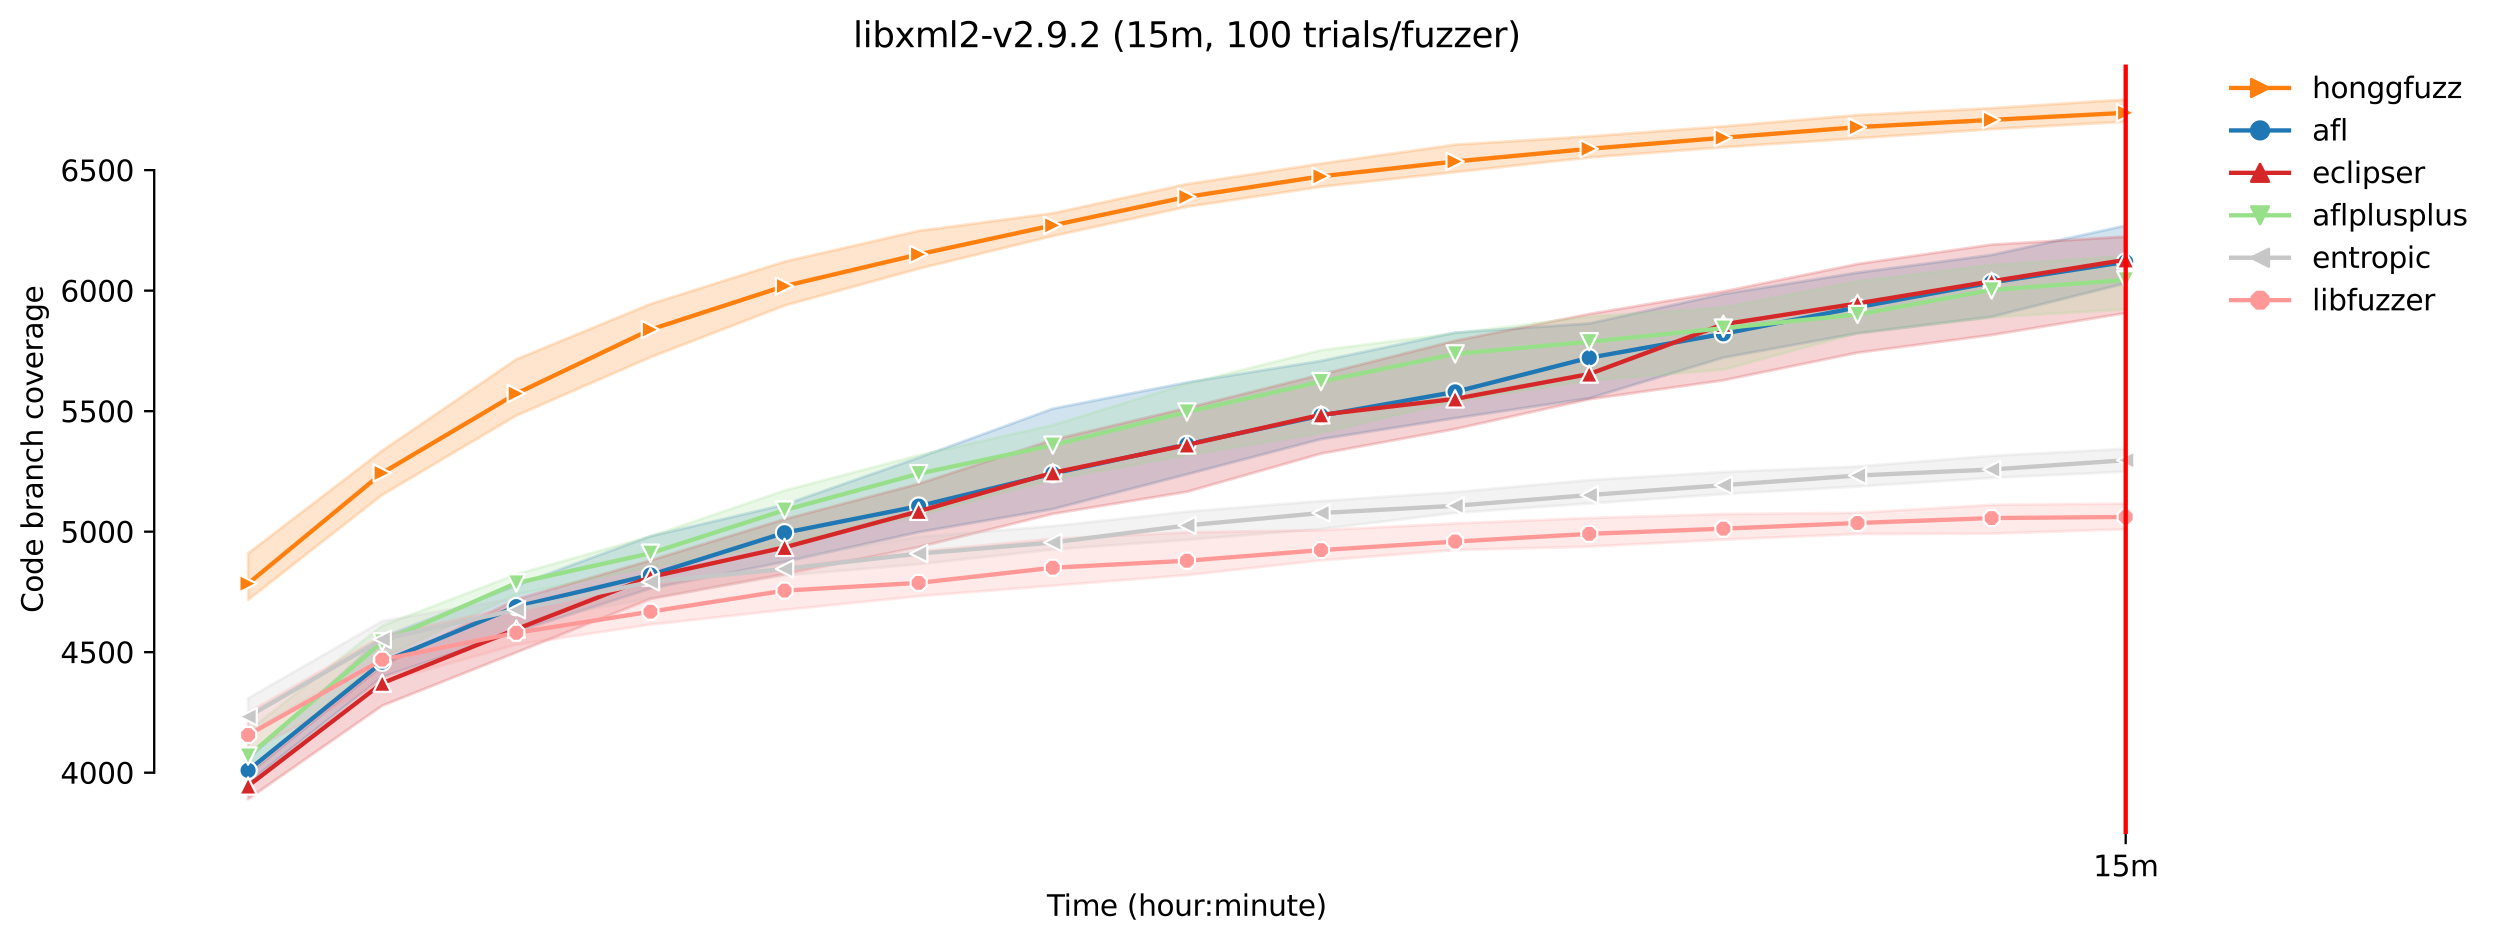 <?xml version="1.0" encoding="utf-8" standalone="no"?>
<!DOCTYPE svg PUBLIC "-//W3C//DTD SVG 1.1//EN"
  "http://www.w3.org/Graphics/SVG/1.1/DTD/svg11.dtd">
<svg height="325.986pt" version="1.1" viewBox="0 0 864.542 325.986" width="864.542pt" xmlns="http://www.w3.org/2000/svg" xmlns:xlink="http://www.w3.org/1999/xlink">
 <defs>
  <style type="text/css">*{stroke-linecap:butt;stroke-linejoin:round;}</style>
 </defs>
 <g id="figure_1">
  <g id="patch_1">
   <path d="M 0 325.986 
L 864.542 325.986 
L 864.542 0 
L 0 0 
z
" style="fill:#ffffff;"/>
  </g>
  <g id="axes_1">
   <g id="patch_2">
    <path d="M 53.328 288.43 
L 767.568 288.43 
L 767.568 22.318 
L 53.328 22.318 
z
" style="fill:#ffffff;"/>
   </g>
   <g id="PolyCollection_1">
    <defs>
     <path d="M 85.794 -134.626 
L 85.794 -118.54 
L 132.173 -154.838 
L 178.552 -182.26 
L 224.931 -202.431 
L 271.31 -220.309 
L 317.69 -233.056 
L 364.069 -244.355 
L 410.448 -254.482 
L 456.827 -261.4 
L 503.207 -266.484 
L 549.586 -271.527 
L 595.965 -275.069 
L 642.344 -278.153 
L 688.723 -281.32 
L 735.103 -283.904 
L 735.103 -291.572 
L 735.103 -291.572 
L 688.723 -288.572 
L 642.344 -286.196 
L 595.965 -282.28 
L 549.586 -278.822 
L 503.207 -275.944 
L 456.827 -269.401 
L 410.448 -262.317 
L 364.069 -252.232 
L 317.69 -246.147 
L 271.31 -235.52 
L 224.931 -220.851 
L 178.552 -201.722 
L 132.173 -170.133 
L 85.794 -134.626 
z
" id="m3e72f14783" style="stroke:#ff7f0e;stroke-opacity:0.2;"/>
    </defs>
    <g clip-path="url(#pc4656b1f5f)">
     <use style="fill:#ff7f0e;fill-opacity:0.2;stroke:#ff7f0e;stroke-opacity:0.2;" x="0" xlink:href="#m3e72f14783" y="325.986"/>
    </g>
   </g>
   <g id="PolyCollection_2">
    <defs>
     <path d="M 85.794 -63.53 
L 85.794 -55.316 
L 132.173 -91.868 
L 178.552 -107.538 
L 224.931 -122.457 
L 271.31 -131.709 
L 317.69 -141.961 
L 364.069 -149.963 
L 410.448 -161.96 
L 456.827 -174.134 
L 503.207 -181.383 
L 549.586 -188.257 
L 595.965 -202.306 
L 642.344 -210.724 
L 688.723 -216.433 
L 735.103 -228.019 
L 735.103 -247.981 
L 735.103 -247.981 
L 688.723 -237.816 
L 642.344 -231.686 
L 595.965 -224.31 
L 549.586 -214.141 
L 503.207 -210.974 
L 456.827 -201.18 
L 410.448 -193.721 
L 364.069 -184.65 
L 317.69 -167.716 
L 271.31 -151.463 
L 224.931 -140.544 
L 178.552 -123.551 
L 132.173 -105.622 
L 85.794 -63.53 
z
" id="mc2c58d5c7a" style="stroke:#1f77b4;stroke-opacity:0.2;"/>
    </defs>
    <g clip-path="url(#pc4656b1f5f)">
     <use style="fill:#1f77b4;fill-opacity:0.2;stroke:#1f77b4;stroke-opacity:0.2;" x="0" xlink:href="#mc2c58d5c7a" y="325.986"/>
    </g>
   </g>
   <g id="PolyCollection_3">
    <defs>
     <path d="M 85.794 -58.293 
L 85.794 -49.652 
L 132.173 -81.95 
L 178.552 -100.362 
L 224.931 -118.873 
L 271.31 -127.458 
L 317.69 -136.792 
L 364.069 -148.296 
L 410.448 -155.922 
L 456.827 -169.114 
L 503.207 -177.634 
L 549.586 -187.928 
L 595.965 -194.471 
L 642.344 -204.014 
L 688.723 -210.14 
L 735.103 -217.725 
L 735.103 -244.147 
L 735.103 -244.147 
L 688.723 -241.396 
L 642.344 -234.687 
L 595.965 -225.185 
L 549.586 -217.392 
L 503.207 -208.14 
L 456.827 -196.471 
L 410.448 -184.886 
L 364.069 -173.884 
L 317.69 -158.673 
L 271.31 -146.42 
L 224.931 -132.168 
L 178.552 -118.707 
L 132.173 -95.702 
L 85.794 -58.293 
z
" id="m573bcacbc8" style="stroke:#d62728;stroke-opacity:0.2;"/>
    </defs>
    <g clip-path="url(#pc4656b1f5f)">
     <use style="fill:#d62728;fill-opacity:0.2;stroke:#d62728;stroke-opacity:0.2;" x="0" xlink:href="#m573bcacbc8" y="325.986"/>
    </g>
   </g>
   <g id="PolyCollection_4">
    <defs>
     <path d="M 85.794 -73.198 
L 85.794 -58.696 
L 132.173 -98.453 
L 178.552 -120.372 
L 224.931 -129.792 
L 271.31 -137.919 
L 317.69 -147.796 
L 364.069 -160.256 
L 410.448 -168.549 
L 456.827 -176.301 
L 503.207 -187.331 
L 549.586 -194.403 
L 595.965 -198.18 
L 642.344 -210.803 
L 688.723 -216.225 
L 735.103 -219.059 
L 735.103 -237.437 
L 735.103 -237.437 
L 688.723 -234.312 
L 642.344 -228.644 
L 595.965 -219.573 
L 549.586 -216.475 
L 503.207 -210.724 
L 456.827 -204.889 
L 410.448 -193.262 
L 364.069 -179.01 
L 317.69 -168.549 
L 271.31 -156.339 
L 224.931 -140.502 
L 178.552 -127.375 
L 132.173 -109.622 
L 85.794 -73.198 
z
" id="m9a1ae72815" style="stroke:#98df8a;stroke-opacity:0.2;"/>
    </defs>
    <g clip-path="url(#pc4656b1f5f)">
     <use style="fill:#98df8a;fill-opacity:0.2;stroke:#98df8a;stroke-opacity:0.2;" x="0" xlink:href="#m9a1ae72815" y="325.986"/>
    </g>
   </g>
   <g id="PolyCollection_5">
    <defs>
     <path d="M 85.794 -84.509 
L 85.794 -72.406 
L 132.173 -99.37 
L 178.552 -110.33 
L 224.931 -119.207 
L 271.31 -126.954 
L 317.69 -130.876 
L 364.069 -135.96 
L 410.448 -139.292 
L 456.827 -143.04 
L 503.207 -148.629 
L 549.586 -151.88 
L 595.965 -155.124 
L 642.344 -157.756 
L 688.723 -160.715 
L 735.103 -162.882 
L 735.103 -170.8 
L 735.103 -170.8 
L 688.723 -168.341 
L 642.344 -164.647 
L 595.965 -162.757 
L 549.586 -159.964 
L 503.207 -155.797 
L 456.827 -152.713 
L 410.448 -149.046 
L 364.069 -144.045 
L 317.69 -140.337 
L 271.31 -132.752 
L 224.931 -128.125 
L 178.552 -119.124 
L 132.173 -111.205 
L 85.794 -84.509 
z
" id="m9138a2070a" style="stroke:#c7c7c7;stroke-opacity:0.2;"/>
    </defs>
    <g clip-path="url(#pc4656b1f5f)">
     <use style="fill:#c7c7c7;fill-opacity:0.2;stroke:#c7c7c7;stroke-opacity:0.2;" x="0" xlink:href="#m9138a2070a" y="325.986"/>
    </g>
   </g>
   <g id="PolyCollection_6">
    <defs>
     <path d="M 85.794 -79.574 
L 85.794 -66.101 
L 132.173 -90.03 
L 178.552 -103.035 
L 224.931 -109.997 
L 271.31 -115.081 
L 317.69 -119.832 
L 364.069 -123.458 
L 410.448 -127.125 
L 456.827 -132.209 
L 503.207 -135.792 
L 549.586 -136.96 
L 595.965 -139.377 
L 642.344 -141.336 
L 688.723 -141.461 
L 735.103 -142.961 
L 735.103 -151.839 
L 735.103 -151.839 
L 688.723 -151.38 
L 642.344 -148.629 
L 595.965 -148.212 
L 549.586 -146.837 
L 503.207 -144.962 
L 456.827 -142.629 
L 410.448 -141.878 
L 364.069 -139.627 
L 317.69 -135.336 
L 271.31 -129.459 
L 224.931 -123.922 
L 178.552 -116.29 
L 132.173 -106.121 
L 85.794 -79.574 
z
" id="mb98e94a802" style="stroke:#ff9896;stroke-opacity:0.2;"/>
    </defs>
    <g clip-path="url(#pc4656b1f5f)">
     <use style="fill:#ff9896;fill-opacity:0.2;stroke:#ff9896;stroke-opacity:0.2;" x="0" xlink:href="#mb98e94a802" y="325.986"/>
    </g>
   </g>
   <g id="matplotlib.axis_1">
    <g id="xtick_1">
     <g id="line2d_1">
      <defs>
       <path d="M 0 0 
L 0 3.5 
" id="m6ca53b0bd2" style="stroke:#000000;stroke-width:0.8;"/>
      </defs>
      <g>
       <use style="stroke:#000000;stroke-width:0.8;" x="735.103" xlink:href="#m6ca53b0bd2" y="288.43"/>
      </g>
     </g>
     <g id="text_1">
      <!-- 15m -->
      <g transform="translate(723.87 303.029)scale(0.1 -0.1)">
       <defs>
        <path d="M 794 531 
L 1825 531 
L 1825 4091 
L 703 3866 
L 703 4441 
L 1819 4666 
L 2450 4666 
L 2450 531 
L 3481 531 
L 3481 0 
L 794 0 
L 794 531 
z
" id="DejaVuSans-31" transform="scale(0.016)"/>
        <path d="M 691 4666 
L 3169 4666 
L 3169 4134 
L 1269 4134 
L 1269 2991 
Q 1406 3038 1543 3061 
Q 1681 3084 1819 3084 
Q 2600 3084 3056 2656 
Q 3513 2228 3513 1497 
Q 3513 744 3044 326 
Q 2575 -91 1722 -91 
Q 1428 -91 1123 -41 
Q 819 9 494 109 
L 494 744 
Q 775 591 1075 516 
Q 1375 441 1709 441 
Q 2250 441 2565 725 
Q 2881 1009 2881 1497 
Q 2881 1984 2565 2268 
Q 2250 2553 1709 2553 
Q 1456 2553 1204 2497 
Q 953 2441 691 2322 
L 691 4666 
z
" id="DejaVuSans-35" transform="scale(0.016)"/>
        <path d="M 3328 2828 
Q 3544 3216 3844 3400 
Q 4144 3584 4550 3584 
Q 5097 3584 5394 3201 
Q 5691 2819 5691 2113 
L 5691 0 
L 5113 0 
L 5113 2094 
Q 5113 2597 4934 2840 
Q 4756 3084 4391 3084 
Q 3944 3084 3684 2787 
Q 3425 2491 3425 1978 
L 3425 0 
L 2847 0 
L 2847 2094 
Q 2847 2600 2669 2842 
Q 2491 3084 2119 3084 
Q 1678 3084 1418 2786 
Q 1159 2488 1159 1978 
L 1159 0 
L 581 0 
L 581 3500 
L 1159 3500 
L 1159 2956 
Q 1356 3278 1631 3431 
Q 1906 3584 2284 3584 
Q 2666 3584 2933 3390 
Q 3200 3197 3328 2828 
z
" id="DejaVuSans-6d" transform="scale(0.016)"/>
       </defs>
       <use xlink:href="#DejaVuSans-31"/>
       <use x="63.623" xlink:href="#DejaVuSans-35"/>
       <use x="127.246" xlink:href="#DejaVuSans-6d"/>
      </g>
     </g>
    </g>
    <g id="text_2">
     <!-- Time (hour:minute) -->
     <g transform="translate(362.041 316.707)scale(0.1 -0.1)">
      <defs>
       <path d="M -19 4666 
L 3928 4666 
L 3928 4134 
L 2272 4134 
L 2272 0 
L 1638 0 
L 1638 4134 
L -19 4134 
L -19 4666 
z
" id="DejaVuSans-54" transform="scale(0.016)"/>
       <path d="M 603 3500 
L 1178 3500 
L 1178 0 
L 603 0 
L 603 3500 
z
M 603 4863 
L 1178 4863 
L 1178 4134 
L 603 4134 
L 603 4863 
z
" id="DejaVuSans-69" transform="scale(0.016)"/>
       <path d="M 3597 1894 
L 3597 1613 
L 953 1613 
Q 991 1019 1311 708 
Q 1631 397 2203 397 
Q 2534 397 2845 478 
Q 3156 559 3463 722 
L 3463 178 
Q 3153 47 2828 -22 
Q 2503 -91 2169 -91 
Q 1331 -91 842 396 
Q 353 884 353 1716 
Q 353 2575 817 3079 
Q 1281 3584 2069 3584 
Q 2775 3584 3186 3129 
Q 3597 2675 3597 1894 
z
M 3022 2063 
Q 3016 2534 2758 2815 
Q 2500 3097 2075 3097 
Q 1594 3097 1305 2825 
Q 1016 2553 972 2059 
L 3022 2063 
z
" id="DejaVuSans-65" transform="scale(0.016)"/>
       <path id="DejaVuSans-20" transform="scale(0.016)"/>
       <path d="M 1984 4856 
Q 1566 4138 1362 3434 
Q 1159 2731 1159 2009 
Q 1159 1288 1364 580 
Q 1569 -128 1984 -844 
L 1484 -844 
Q 1016 -109 783 600 
Q 550 1309 550 2009 
Q 550 2706 781 3412 
Q 1013 4119 1484 4856 
L 1984 4856 
z
" id="DejaVuSans-28" transform="scale(0.016)"/>
       <path d="M 3513 2113 
L 3513 0 
L 2938 0 
L 2938 2094 
Q 2938 2591 2744 2837 
Q 2550 3084 2163 3084 
Q 1697 3084 1428 2787 
Q 1159 2491 1159 1978 
L 1159 0 
L 581 0 
L 581 4863 
L 1159 4863 
L 1159 2956 
Q 1366 3272 1645 3428 
Q 1925 3584 2291 3584 
Q 2894 3584 3203 3211 
Q 3513 2838 3513 2113 
z
" id="DejaVuSans-68" transform="scale(0.016)"/>
       <path d="M 1959 3097 
Q 1497 3097 1228 2736 
Q 959 2375 959 1747 
Q 959 1119 1226 758 
Q 1494 397 1959 397 
Q 2419 397 2687 759 
Q 2956 1122 2956 1747 
Q 2956 2369 2687 2733 
Q 2419 3097 1959 3097 
z
M 1959 3584 
Q 2709 3584 3137 3096 
Q 3566 2609 3566 1747 
Q 3566 888 3137 398 
Q 2709 -91 1959 -91 
Q 1206 -91 779 398 
Q 353 888 353 1747 
Q 353 2609 779 3096 
Q 1206 3584 1959 3584 
z
" id="DejaVuSans-6f" transform="scale(0.016)"/>
       <path d="M 544 1381 
L 544 3500 
L 1119 3500 
L 1119 1403 
Q 1119 906 1312 657 
Q 1506 409 1894 409 
Q 2359 409 2629 706 
Q 2900 1003 2900 1516 
L 2900 3500 
L 3475 3500 
L 3475 0 
L 2900 0 
L 2900 538 
Q 2691 219 2414 64 
Q 2138 -91 1772 -91 
Q 1169 -91 856 284 
Q 544 659 544 1381 
z
M 1991 3584 
L 1991 3584 
z
" id="DejaVuSans-75" transform="scale(0.016)"/>
       <path d="M 2631 2963 
Q 2534 3019 2420 3045 
Q 2306 3072 2169 3072 
Q 1681 3072 1420 2755 
Q 1159 2438 1159 1844 
L 1159 0 
L 581 0 
L 581 3500 
L 1159 3500 
L 1159 2956 
Q 1341 3275 1631 3429 
Q 1922 3584 2338 3584 
Q 2397 3584 2469 3576 
Q 2541 3569 2628 3553 
L 2631 2963 
z
" id="DejaVuSans-72" transform="scale(0.016)"/>
       <path d="M 750 794 
L 1409 794 
L 1409 0 
L 750 0 
L 750 794 
z
M 750 3309 
L 1409 3309 
L 1409 2516 
L 750 2516 
L 750 3309 
z
" id="DejaVuSans-3a" transform="scale(0.016)"/>
       <path d="M 3513 2113 
L 3513 0 
L 2938 0 
L 2938 2094 
Q 2938 2591 2744 2837 
Q 2550 3084 2163 3084 
Q 1697 3084 1428 2787 
Q 1159 2491 1159 1978 
L 1159 0 
L 581 0 
L 581 3500 
L 1159 3500 
L 1159 2956 
Q 1366 3272 1645 3428 
Q 1925 3584 2291 3584 
Q 2894 3584 3203 3211 
Q 3513 2838 3513 2113 
z
" id="DejaVuSans-6e" transform="scale(0.016)"/>
       <path d="M 1172 4494 
L 1172 3500 
L 2356 3500 
L 2356 3053 
L 1172 3053 
L 1172 1153 
Q 1172 725 1289 603 
Q 1406 481 1766 481 
L 2356 481 
L 2356 0 
L 1766 0 
Q 1100 0 847 248 
Q 594 497 594 1153 
L 594 3053 
L 172 3053 
L 172 3500 
L 594 3500 
L 594 4494 
L 1172 4494 
z
" id="DejaVuSans-74" transform="scale(0.016)"/>
       <path d="M 513 4856 
L 1013 4856 
Q 1481 4119 1714 3412 
Q 1947 2706 1947 2009 
Q 1947 1309 1714 600 
Q 1481 -109 1013 -844 
L 513 -844 
Q 928 -128 1133 580 
Q 1338 1288 1338 2009 
Q 1338 2731 1133 3434 
Q 928 4138 513 4856 
z
" id="DejaVuSans-29" transform="scale(0.016)"/>
      </defs>
      <use xlink:href="#DejaVuSans-54"/>
      <use x="57.959" xlink:href="#DejaVuSans-69"/>
      <use x="85.742" xlink:href="#DejaVuSans-6d"/>
      <use x="183.154" xlink:href="#DejaVuSans-65"/>
      <use x="244.678" xlink:href="#DejaVuSans-20"/>
      <use x="276.465" xlink:href="#DejaVuSans-28"/>
      <use x="315.479" xlink:href="#DejaVuSans-68"/>
      <use x="378.857" xlink:href="#DejaVuSans-6f"/>
      <use x="440.039" xlink:href="#DejaVuSans-75"/>
      <use x="503.418" xlink:href="#DejaVuSans-72"/>
      <use x="542.781" xlink:href="#DejaVuSans-3a"/>
      <use x="576.473" xlink:href="#DejaVuSans-6d"/>
      <use x="673.885" xlink:href="#DejaVuSans-69"/>
      <use x="701.668" xlink:href="#DejaVuSans-6e"/>
      <use x="765.047" xlink:href="#DejaVuSans-75"/>
      <use x="828.426" xlink:href="#DejaVuSans-74"/>
      <use x="867.635" xlink:href="#DejaVuSans-65"/>
      <use x="929.158" xlink:href="#DejaVuSans-29"/>
     </g>
    </g>
   </g>
   <g id="matplotlib.axis_2">
    <g id="ytick_1">
     <g id="line2d_2">
      <defs>
       <path d="M 0 0 
L -3.5 0 
" id="m5cb531682d" style="stroke:#000000;stroke-width:0.8;"/>
      </defs>
      <g>
       <use style="stroke:#000000;stroke-width:0.8;" x="53.328" xlink:href="#m5cb531682d" y="267.207"/>
      </g>
     </g>
     <g id="text_3">
      <!-- 4000 -->
      <g transform="translate(20.878 271.007)scale(0.1 -0.1)">
       <defs>
        <path d="M 2419 4116 
L 825 1625 
L 2419 1625 
L 2419 4116 
z
M 2253 4666 
L 3047 4666 
L 3047 1625 
L 3713 1625 
L 3713 1100 
L 3047 1100 
L 3047 0 
L 2419 0 
L 2419 1100 
L 313 1100 
L 313 1709 
L 2253 4666 
z
" id="DejaVuSans-34" transform="scale(0.016)"/>
        <path d="M 2034 4250 
Q 1547 4250 1301 3770 
Q 1056 3291 1056 2328 
Q 1056 1369 1301 889 
Q 1547 409 2034 409 
Q 2525 409 2770 889 
Q 3016 1369 3016 2328 
Q 3016 3291 2770 3770 
Q 2525 4250 2034 4250 
z
M 2034 4750 
Q 2819 4750 3233 4129 
Q 3647 3509 3647 2328 
Q 3647 1150 3233 529 
Q 2819 -91 2034 -91 
Q 1250 -91 836 529 
Q 422 1150 422 2328 
Q 422 3509 836 4129 
Q 1250 4750 2034 4750 
z
" id="DejaVuSans-30" transform="scale(0.016)"/>
       </defs>
       <use xlink:href="#DejaVuSans-34"/>
       <use x="63.623" xlink:href="#DejaVuSans-30"/>
       <use x="127.246" xlink:href="#DejaVuSans-30"/>
       <use x="190.869" xlink:href="#DejaVuSans-30"/>
      </g>
     </g>
    </g>
    <g id="ytick_2">
     <g id="line2d_3">
      <g>
       <use style="stroke:#000000;stroke-width:0.8;" x="53.328" xlink:href="#m5cb531682d" y="225.533"/>
      </g>
     </g>
     <g id="text_4">
      <!-- 4500 -->
      <g transform="translate(20.878 229.332)scale(0.1 -0.1)">
       <use xlink:href="#DejaVuSans-34"/>
       <use x="63.623" xlink:href="#DejaVuSans-35"/>
       <use x="127.246" xlink:href="#DejaVuSans-30"/>
       <use x="190.869" xlink:href="#DejaVuSans-30"/>
      </g>
     </g>
    </g>
    <g id="ytick_3">
     <g id="line2d_4">
      <g>
       <use style="stroke:#000000;stroke-width:0.8;" x="53.328" xlink:href="#m5cb531682d" y="183.859"/>
      </g>
     </g>
     <g id="text_5">
      <!-- 5000 -->
      <g transform="translate(20.878 187.658)scale(0.1 -0.1)">
       <use xlink:href="#DejaVuSans-35"/>
       <use x="63.623" xlink:href="#DejaVuSans-30"/>
       <use x="127.246" xlink:href="#DejaVuSans-30"/>
       <use x="190.869" xlink:href="#DejaVuSans-30"/>
      </g>
     </g>
    </g>
    <g id="ytick_4">
     <g id="line2d_5">
      <g>
       <use style="stroke:#000000;stroke-width:0.8;" x="53.328" xlink:href="#m5cb531682d" y="142.184"/>
      </g>
     </g>
     <g id="text_6">
      <!-- 5500 -->
      <g transform="translate(20.878 145.983)scale(0.1 -0.1)">
       <use xlink:href="#DejaVuSans-35"/>
       <use x="63.623" xlink:href="#DejaVuSans-35"/>
       <use x="127.246" xlink:href="#DejaVuSans-30"/>
       <use x="190.869" xlink:href="#DejaVuSans-30"/>
      </g>
     </g>
    </g>
    <g id="ytick_5">
     <g id="line2d_6">
      <g>
       <use style="stroke:#000000;stroke-width:0.8;" x="53.328" xlink:href="#m5cb531682d" y="100.51"/>
      </g>
     </g>
     <g id="text_7">
      <!-- 6000 -->
      <g transform="translate(20.878 104.309)scale(0.1 -0.1)">
       <defs>
        <path d="M 2113 2584 
Q 1688 2584 1439 2293 
Q 1191 2003 1191 1497 
Q 1191 994 1439 701 
Q 1688 409 2113 409 
Q 2538 409 2786 701 
Q 3034 994 3034 1497 
Q 3034 2003 2786 2293 
Q 2538 2584 2113 2584 
z
M 3366 4563 
L 3366 3988 
Q 3128 4100 2886 4159 
Q 2644 4219 2406 4219 
Q 1781 4219 1451 3797 
Q 1122 3375 1075 2522 
Q 1259 2794 1537 2939 
Q 1816 3084 2150 3084 
Q 2853 3084 3261 2657 
Q 3669 2231 3669 1497 
Q 3669 778 3244 343 
Q 2819 -91 2113 -91 
Q 1303 -91 875 529 
Q 447 1150 447 2328 
Q 447 3434 972 4092 
Q 1497 4750 2381 4750 
Q 2619 4750 2861 4703 
Q 3103 4656 3366 4563 
z
" id="DejaVuSans-36" transform="scale(0.016)"/>
       </defs>
       <use xlink:href="#DejaVuSans-36"/>
       <use x="63.623" xlink:href="#DejaVuSans-30"/>
       <use x="127.246" xlink:href="#DejaVuSans-30"/>
       <use x="190.869" xlink:href="#DejaVuSans-30"/>
      </g>
     </g>
    </g>
    <g id="ytick_6">
     <g id="line2d_7">
      <g>
       <use style="stroke:#000000;stroke-width:0.8;" x="53.328" xlink:href="#m5cb531682d" y="58.835"/>
      </g>
     </g>
     <g id="text_8">
      <!-- 6500 -->
      <g transform="translate(20.878 62.635)scale(0.1 -0.1)">
       <use xlink:href="#DejaVuSans-36"/>
       <use x="63.623" xlink:href="#DejaVuSans-35"/>
       <use x="127.246" xlink:href="#DejaVuSans-30"/>
       <use x="190.869" xlink:href="#DejaVuSans-30"/>
      </g>
     </g>
    </g>
    <g id="text_9">
     <!-- Code branch coverage -->
     <g transform="translate(14.798 211.949)rotate(-90)scale(0.1 -0.1)">
      <defs>
       <path d="M 4122 4306 
L 4122 3641 
Q 3803 3938 3442 4084 
Q 3081 4231 2675 4231 
Q 1875 4231 1450 3742 
Q 1025 3253 1025 2328 
Q 1025 1406 1450 917 
Q 1875 428 2675 428 
Q 3081 428 3442 575 
Q 3803 722 4122 1019 
L 4122 359 
Q 3791 134 3420 21 
Q 3050 -91 2638 -91 
Q 1578 -91 968 557 
Q 359 1206 359 2328 
Q 359 3453 968 4101 
Q 1578 4750 2638 4750 
Q 3056 4750 3426 4639 
Q 3797 4528 4122 4306 
z
" id="DejaVuSans-43" transform="scale(0.016)"/>
       <path d="M 2906 2969 
L 2906 4863 
L 3481 4863 
L 3481 0 
L 2906 0 
L 2906 525 
Q 2725 213 2448 61 
Q 2172 -91 1784 -91 
Q 1150 -91 751 415 
Q 353 922 353 1747 
Q 353 2572 751 3078 
Q 1150 3584 1784 3584 
Q 2172 3584 2448 3432 
Q 2725 3281 2906 2969 
z
M 947 1747 
Q 947 1113 1208 752 
Q 1469 391 1925 391 
Q 2381 391 2643 752 
Q 2906 1113 2906 1747 
Q 2906 2381 2643 2742 
Q 2381 3103 1925 3103 
Q 1469 3103 1208 2742 
Q 947 2381 947 1747 
z
" id="DejaVuSans-64" transform="scale(0.016)"/>
       <path d="M 3116 1747 
Q 3116 2381 2855 2742 
Q 2594 3103 2138 3103 
Q 1681 3103 1420 2742 
Q 1159 2381 1159 1747 
Q 1159 1113 1420 752 
Q 1681 391 2138 391 
Q 2594 391 2855 752 
Q 3116 1113 3116 1747 
z
M 1159 2969 
Q 1341 3281 1617 3432 
Q 1894 3584 2278 3584 
Q 2916 3584 3314 3078 
Q 3713 2572 3713 1747 
Q 3713 922 3314 415 
Q 2916 -91 2278 -91 
Q 1894 -91 1617 61 
Q 1341 213 1159 525 
L 1159 0 
L 581 0 
L 581 4863 
L 1159 4863 
L 1159 2969 
z
" id="DejaVuSans-62" transform="scale(0.016)"/>
       <path d="M 2194 1759 
Q 1497 1759 1228 1600 
Q 959 1441 959 1056 
Q 959 750 1161 570 
Q 1363 391 1709 391 
Q 2188 391 2477 730 
Q 2766 1069 2766 1631 
L 2766 1759 
L 2194 1759 
z
M 3341 1997 
L 3341 0 
L 2766 0 
L 2766 531 
Q 2569 213 2275 61 
Q 1981 -91 1556 -91 
Q 1019 -91 701 211 
Q 384 513 384 1019 
Q 384 1609 779 1909 
Q 1175 2209 1959 2209 
L 2766 2209 
L 2766 2266 
Q 2766 2663 2505 2880 
Q 2244 3097 1772 3097 
Q 1472 3097 1187 3025 
Q 903 2953 641 2809 
L 641 3341 
Q 956 3463 1253 3523 
Q 1550 3584 1831 3584 
Q 2591 3584 2966 3190 
Q 3341 2797 3341 1997 
z
" id="DejaVuSans-61" transform="scale(0.016)"/>
       <path d="M 3122 3366 
L 3122 2828 
Q 2878 2963 2633 3030 
Q 2388 3097 2138 3097 
Q 1578 3097 1268 2742 
Q 959 2388 959 1747 
Q 959 1106 1268 751 
Q 1578 397 2138 397 
Q 2388 397 2633 464 
Q 2878 531 3122 666 
L 3122 134 
Q 2881 22 2623 -34 
Q 2366 -91 2075 -91 
Q 1284 -91 818 406 
Q 353 903 353 1747 
Q 353 2603 823 3093 
Q 1294 3584 2113 3584 
Q 2378 3584 2631 3529 
Q 2884 3475 3122 3366 
z
" id="DejaVuSans-63" transform="scale(0.016)"/>
       <path d="M 191 3500 
L 800 3500 
L 1894 563 
L 2988 3500 
L 3597 3500 
L 2284 0 
L 1503 0 
L 191 3500 
z
" id="DejaVuSans-76" transform="scale(0.016)"/>
       <path d="M 2906 1791 
Q 2906 2416 2648 2759 
Q 2391 3103 1925 3103 
Q 1463 3103 1205 2759 
Q 947 2416 947 1791 
Q 947 1169 1205 825 
Q 1463 481 1925 481 
Q 2391 481 2648 825 
Q 2906 1169 2906 1791 
z
M 3481 434 
Q 3481 -459 3084 -895 
Q 2688 -1331 1869 -1331 
Q 1566 -1331 1297 -1286 
Q 1028 -1241 775 -1147 
L 775 -588 
Q 1028 -725 1275 -790 
Q 1522 -856 1778 -856 
Q 2344 -856 2625 -561 
Q 2906 -266 2906 331 
L 2906 616 
Q 2728 306 2450 153 
Q 2172 0 1784 0 
Q 1141 0 747 490 
Q 353 981 353 1791 
Q 353 2603 747 3093 
Q 1141 3584 1784 3584 
Q 2172 3584 2450 3431 
Q 2728 3278 2906 2969 
L 2906 3500 
L 3481 3500 
L 3481 434 
z
" id="DejaVuSans-67" transform="scale(0.016)"/>
      </defs>
      <use xlink:href="#DejaVuSans-43"/>
      <use x="69.824" xlink:href="#DejaVuSans-6f"/>
      <use x="131.006" xlink:href="#DejaVuSans-64"/>
      <use x="194.482" xlink:href="#DejaVuSans-65"/>
      <use x="256.006" xlink:href="#DejaVuSans-20"/>
      <use x="287.793" xlink:href="#DejaVuSans-62"/>
      <use x="351.27" xlink:href="#DejaVuSans-72"/>
      <use x="392.383" xlink:href="#DejaVuSans-61"/>
      <use x="453.662" xlink:href="#DejaVuSans-6e"/>
      <use x="517.041" xlink:href="#DejaVuSans-63"/>
      <use x="572.021" xlink:href="#DejaVuSans-68"/>
      <use x="635.4" xlink:href="#DejaVuSans-20"/>
      <use x="667.188" xlink:href="#DejaVuSans-63"/>
      <use x="722.168" xlink:href="#DejaVuSans-6f"/>
      <use x="783.35" xlink:href="#DejaVuSans-76"/>
      <use x="842.529" xlink:href="#DejaVuSans-65"/>
      <use x="904.053" xlink:href="#DejaVuSans-72"/>
      <use x="945.166" xlink:href="#DejaVuSans-61"/>
      <use x="1006.445" xlink:href="#DejaVuSans-67"/>
      <use x="1069.922" xlink:href="#DejaVuSans-65"/>
     </g>
    </g>
   </g>
   <g id="line2d_8">
    <path clip-path="url(#pc4656b1f5f)" d="M 85.794 201.82 
L 132.173 163.563 
L 178.552 136.1 
L 224.931 113.971 
L 271.31 98.926 
L 317.69 87.966 
L 364.069 77.922 
L 410.448 68.087 
L 456.827 60.961 
L 503.207 55.835 
L 549.586 51.459 
L 595.965 47.625 
L 642.344 43.958 
L 688.723 41.457 
L 735.103 38.998 
" style="fill:none;stroke:#ff7f0e;stroke-linecap:square;stroke-width:1.5;"/>
    <defs>
     <path d="M 3 0 
L -3 -3 
L -3 3 
z
" id="mbe4c4a5fc4" style="stroke:#ffffff;stroke-linejoin:miter;stroke-width:0.75;"/>
    </defs>
    <g clip-path="url(#pc4656b1f5f)">
     <use style="fill:#ff7f0e;stroke:#ffffff;stroke-linejoin:miter;stroke-width:0.75;" x="85.794" xlink:href="#mbe4c4a5fc4" y="201.82"/>
     <use style="fill:#ff7f0e;stroke:#ffffff;stroke-linejoin:miter;stroke-width:0.75;" x="132.173" xlink:href="#mbe4c4a5fc4" y="163.563"/>
     <use style="fill:#ff7f0e;stroke:#ffffff;stroke-linejoin:miter;stroke-width:0.75;" x="178.552" xlink:href="#mbe4c4a5fc4" y="136.1"/>
     <use style="fill:#ff7f0e;stroke:#ffffff;stroke-linejoin:miter;stroke-width:0.75;" x="224.931" xlink:href="#mbe4c4a5fc4" y="113.971"/>
     <use style="fill:#ff7f0e;stroke:#ffffff;stroke-linejoin:miter;stroke-width:0.75;" x="271.31" xlink:href="#mbe4c4a5fc4" y="98.926"/>
     <use style="fill:#ff7f0e;stroke:#ffffff;stroke-linejoin:miter;stroke-width:0.75;" x="317.69" xlink:href="#mbe4c4a5fc4" y="87.966"/>
     <use style="fill:#ff7f0e;stroke:#ffffff;stroke-linejoin:miter;stroke-width:0.75;" x="364.069" xlink:href="#mbe4c4a5fc4" y="77.922"/>
     <use style="fill:#ff7f0e;stroke:#ffffff;stroke-linejoin:miter;stroke-width:0.75;" x="410.448" xlink:href="#mbe4c4a5fc4" y="68.087"/>
     <use style="fill:#ff7f0e;stroke:#ffffff;stroke-linejoin:miter;stroke-width:0.75;" x="456.827" xlink:href="#mbe4c4a5fc4" y="60.961"/>
     <use style="fill:#ff7f0e;stroke:#ffffff;stroke-linejoin:miter;stroke-width:0.75;" x="503.207" xlink:href="#mbe4c4a5fc4" y="55.835"/>
     <use style="fill:#ff7f0e;stroke:#ffffff;stroke-linejoin:miter;stroke-width:0.75;" x="549.586" xlink:href="#mbe4c4a5fc4" y="51.459"/>
     <use style="fill:#ff7f0e;stroke:#ffffff;stroke-linejoin:miter;stroke-width:0.75;" x="595.965" xlink:href="#mbe4c4a5fc4" y="47.625"/>
     <use style="fill:#ff7f0e;stroke:#ffffff;stroke-linejoin:miter;stroke-width:0.75;" x="642.344" xlink:href="#mbe4c4a5fc4" y="43.958"/>
     <use style="fill:#ff7f0e;stroke:#ffffff;stroke-linejoin:miter;stroke-width:0.75;" x="688.723" xlink:href="#mbe4c4a5fc4" y="41.457"/>
     <use style="fill:#ff7f0e;stroke:#ffffff;stroke-linejoin:miter;stroke-width:0.75;" x="735.103" xlink:href="#mbe4c4a5fc4" y="38.998"/>
    </g>
   </g>
   <g id="line2d_9">
    <path clip-path="url(#pc4656b1f5f)" d="M 85.794 266.416 
L 132.173 228.992 
L 178.552 209.78 
L 224.931 198.82 
L 271.31 184.234 
L 317.69 175.024 
L 364.069 163.772 
L 410.448 153.686 
L 456.827 143.726 
L 503.207 135.516 
L 549.586 123.722 
L 595.965 115.429 
L 642.344 106.261 
L 688.723 97.676 
L 735.103 90.55 
" style="fill:none;stroke:#1f77b4;stroke-linecap:square;stroke-width:1.5;"/>
    <defs>
     <path d="M 0 3 
C 0.796 3 1.559 2.684 2.121 2.121 
C 2.684 1.559 3 0.796 3 0 
C 3 -0.796 2.684 -1.559 2.121 -2.121 
C 1.559 -2.684 0.796 -3 0 -3 
C -0.796 -3 -1.559 -2.684 -2.121 -2.121 
C -2.684 -1.559 -3 -0.796 -3 0 
C -3 0.796 -2.684 1.559 -2.121 2.121 
C -1.559 2.684 -0.796 3 0 3 
z
" id="m3ad7134729" style="stroke:#ffffff;stroke-width:0.75;"/>
    </defs>
    <g clip-path="url(#pc4656b1f5f)">
     <use style="fill:#1f77b4;stroke:#ffffff;stroke-width:0.75;" x="85.794" xlink:href="#m3ad7134729" y="266.416"/>
     <use style="fill:#1f77b4;stroke:#ffffff;stroke-width:0.75;" x="132.173" xlink:href="#m3ad7134729" y="228.992"/>
     <use style="fill:#1f77b4;stroke:#ffffff;stroke-width:0.75;" x="178.552" xlink:href="#m3ad7134729" y="209.78"/>
     <use style="fill:#1f77b4;stroke:#ffffff;stroke-width:0.75;" x="224.931" xlink:href="#m3ad7134729" y="198.82"/>
     <use style="fill:#1f77b4;stroke:#ffffff;stroke-width:0.75;" x="271.31" xlink:href="#m3ad7134729" y="184.234"/>
     <use style="fill:#1f77b4;stroke:#ffffff;stroke-width:0.75;" x="317.69" xlink:href="#m3ad7134729" y="175.024"/>
     <use style="fill:#1f77b4;stroke:#ffffff;stroke-width:0.75;" x="364.069" xlink:href="#m3ad7134729" y="163.772"/>
     <use style="fill:#1f77b4;stroke:#ffffff;stroke-width:0.75;" x="410.448" xlink:href="#m3ad7134729" y="153.686"/>
     <use style="fill:#1f77b4;stroke:#ffffff;stroke-width:0.75;" x="456.827" xlink:href="#m3ad7134729" y="143.726"/>
     <use style="fill:#1f77b4;stroke:#ffffff;stroke-width:0.75;" x="503.207" xlink:href="#m3ad7134729" y="135.516"/>
     <use style="fill:#1f77b4;stroke:#ffffff;stroke-width:0.75;" x="549.586" xlink:href="#m3ad7134729" y="123.722"/>
     <use style="fill:#1f77b4;stroke:#ffffff;stroke-width:0.75;" x="595.965" xlink:href="#m3ad7134729" y="115.429"/>
     <use style="fill:#1f77b4;stroke:#ffffff;stroke-width:0.75;" x="642.344" xlink:href="#m3ad7134729" y="106.261"/>
     <use style="fill:#1f77b4;stroke:#ffffff;stroke-width:0.75;" x="688.723" xlink:href="#m3ad7134729" y="97.676"/>
     <use style="fill:#1f77b4;stroke:#ffffff;stroke-width:0.75;" x="735.103" xlink:href="#m3ad7134729" y="90.55"/>
    </g>
   </g>
   <g id="line2d_10">
    <path clip-path="url(#pc4656b1f5f)" d="M 85.794 271.792 
L 132.173 236.243 
L 178.552 217.573 
L 224.931 199.528 
L 271.31 189.276 
L 317.69 176.816 
L 364.069 163.48 
L 410.448 153.853 
L 456.827 143.434 
L 503.207 137.933 
L 549.586 129.348 
L 595.965 112.137 
L 642.344 104.927 
L 688.723 97.259 
L 735.103 89.841 
" style="fill:none;stroke:#d62728;stroke-linecap:square;stroke-width:1.5;"/>
    <defs>
     <path d="M 0 -3 
L -3 3 
L 3 3 
z
" id="m0aea8cc092" style="stroke:#ffffff;stroke-linejoin:miter;stroke-width:0.75;"/>
    </defs>
    <g clip-path="url(#pc4656b1f5f)">
     <use style="fill:#d62728;stroke:#ffffff;stroke-linejoin:miter;stroke-width:0.75;" x="85.794" xlink:href="#m0aea8cc092" y="271.792"/>
     <use style="fill:#d62728;stroke:#ffffff;stroke-linejoin:miter;stroke-width:0.75;" x="132.173" xlink:href="#m0aea8cc092" y="236.243"/>
     <use style="fill:#d62728;stroke:#ffffff;stroke-linejoin:miter;stroke-width:0.75;" x="178.552" xlink:href="#m0aea8cc092" y="217.573"/>
     <use style="fill:#d62728;stroke:#ffffff;stroke-linejoin:miter;stroke-width:0.75;" x="224.931" xlink:href="#m0aea8cc092" y="199.528"/>
     <use style="fill:#d62728;stroke:#ffffff;stroke-linejoin:miter;stroke-width:0.75;" x="271.31" xlink:href="#m0aea8cc092" y="189.276"/>
     <use style="fill:#d62728;stroke:#ffffff;stroke-linejoin:miter;stroke-width:0.75;" x="317.69" xlink:href="#m0aea8cc092" y="176.816"/>
     <use style="fill:#d62728;stroke:#ffffff;stroke-linejoin:miter;stroke-width:0.75;" x="364.069" xlink:href="#m0aea8cc092" y="163.48"/>
     <use style="fill:#d62728;stroke:#ffffff;stroke-linejoin:miter;stroke-width:0.75;" x="410.448" xlink:href="#m0aea8cc092" y="153.853"/>
     <use style="fill:#d62728;stroke:#ffffff;stroke-linejoin:miter;stroke-width:0.75;" x="456.827" xlink:href="#m0aea8cc092" y="143.434"/>
     <use style="fill:#d62728;stroke:#ffffff;stroke-linejoin:miter;stroke-width:0.75;" x="503.207" xlink:href="#m0aea8cc092" y="137.933"/>
     <use style="fill:#d62728;stroke:#ffffff;stroke-linejoin:miter;stroke-width:0.75;" x="549.586" xlink:href="#m0aea8cc092" y="129.348"/>
     <use style="fill:#d62728;stroke:#ffffff;stroke-linejoin:miter;stroke-width:0.75;" x="595.965" xlink:href="#m0aea8cc092" y="112.137"/>
     <use style="fill:#d62728;stroke:#ffffff;stroke-linejoin:miter;stroke-width:0.75;" x="642.344" xlink:href="#m0aea8cc092" y="104.927"/>
     <use style="fill:#d62728;stroke:#ffffff;stroke-linejoin:miter;stroke-width:0.75;" x="688.723" xlink:href="#m0aea8cc092" y="97.259"/>
     <use style="fill:#d62728;stroke:#ffffff;stroke-linejoin:miter;stroke-width:0.75;" x="735.103" xlink:href="#m0aea8cc092" y="89.841"/>
    </g>
   </g>
   <g id="line2d_11">
    <path clip-path="url(#pc4656b1f5f)" d="M 85.794 261.456 
L 132.173 221.991 
L 178.552 201.612 
L 224.931 191.318 
L 271.31 176.399 
L 317.69 163.813 
L 364.069 153.936 
L 410.448 142.476 
L 456.827 131.974 
L 503.207 122.389 
L 549.586 118.18 
L 595.965 113.47 
L 642.344 108.761 
L 688.723 100.26 
L 735.103 96.801 
" style="fill:none;stroke:#98df8a;stroke-linecap:square;stroke-width:1.5;"/>
    <defs>
     <path d="M -0 3 
L 3 -3 
L -3 -3 
z
" id="m5bb0c82418" style="stroke:#ffffff;stroke-linejoin:miter;stroke-width:0.75;"/>
    </defs>
    <g clip-path="url(#pc4656b1f5f)">
     <use style="fill:#98df8a;stroke:#ffffff;stroke-linejoin:miter;stroke-width:0.75;" x="85.794" xlink:href="#m5bb0c82418" y="261.456"/>
     <use style="fill:#98df8a;stroke:#ffffff;stroke-linejoin:miter;stroke-width:0.75;" x="132.173" xlink:href="#m5bb0c82418" y="221.991"/>
     <use style="fill:#98df8a;stroke:#ffffff;stroke-linejoin:miter;stroke-width:0.75;" x="178.552" xlink:href="#m5bb0c82418" y="201.612"/>
     <use style="fill:#98df8a;stroke:#ffffff;stroke-linejoin:miter;stroke-width:0.75;" x="224.931" xlink:href="#m5bb0c82418" y="191.318"/>
     <use style="fill:#98df8a;stroke:#ffffff;stroke-linejoin:miter;stroke-width:0.75;" x="271.31" xlink:href="#m5bb0c82418" y="176.399"/>
     <use style="fill:#98df8a;stroke:#ffffff;stroke-linejoin:miter;stroke-width:0.75;" x="317.69" xlink:href="#m5bb0c82418" y="163.813"/>
     <use style="fill:#98df8a;stroke:#ffffff;stroke-linejoin:miter;stroke-width:0.75;" x="364.069" xlink:href="#m5bb0c82418" y="153.936"/>
     <use style="fill:#98df8a;stroke:#ffffff;stroke-linejoin:miter;stroke-width:0.75;" x="410.448" xlink:href="#m5bb0c82418" y="142.476"/>
     <use style="fill:#98df8a;stroke:#ffffff;stroke-linejoin:miter;stroke-width:0.75;" x="456.827" xlink:href="#m5bb0c82418" y="131.974"/>
     <use style="fill:#98df8a;stroke:#ffffff;stroke-linejoin:miter;stroke-width:0.75;" x="503.207" xlink:href="#m5bb0c82418" y="122.389"/>
     <use style="fill:#98df8a;stroke:#ffffff;stroke-linejoin:miter;stroke-width:0.75;" x="549.586" xlink:href="#m5bb0c82418" y="118.18"/>
     <use style="fill:#98df8a;stroke:#ffffff;stroke-linejoin:miter;stroke-width:0.75;" x="595.965" xlink:href="#m5bb0c82418" y="113.47"/>
     <use style="fill:#98df8a;stroke:#ffffff;stroke-linejoin:miter;stroke-width:0.75;" x="642.344" xlink:href="#m5bb0c82418" y="108.761"/>
     <use style="fill:#98df8a;stroke:#ffffff;stroke-linejoin:miter;stroke-width:0.75;" x="688.723" xlink:href="#m5bb0c82418" y="100.26"/>
     <use style="fill:#98df8a;stroke:#ffffff;stroke-linejoin:miter;stroke-width:0.75;" x="735.103" xlink:href="#m5bb0c82418" y="96.801"/>
    </g>
   </g>
   <g id="line2d_12">
    <path clip-path="url(#pc4656b1f5f)" d="M 85.794 247.829 
L 132.173 221.074 
L 178.552 210.864 
L 224.931 201.237 
L 271.31 196.736 
L 317.69 191.443 
L 364.069 187.609 
L 410.448 181.692 
L 456.827 177.399 
L 503.207 174.899 
L 549.586 171.19 
L 595.965 167.772 
L 642.344 164.438 
L 688.723 162.355 
L 735.103 159.146 
" style="fill:none;stroke:#c7c7c7;stroke-linecap:square;stroke-width:1.5;"/>
    <defs>
     <path d="M -3 -0 
L 3 3 
L 3 -3 
z
" id="mc75a2c9eea" style="stroke:#ffffff;stroke-linejoin:miter;stroke-width:0.75;"/>
    </defs>
    <g clip-path="url(#pc4656b1f5f)">
     <use style="fill:#c7c7c7;stroke:#ffffff;stroke-linejoin:miter;stroke-width:0.75;" x="85.794" xlink:href="#mc75a2c9eea" y="247.829"/>
     <use style="fill:#c7c7c7;stroke:#ffffff;stroke-linejoin:miter;stroke-width:0.75;" x="132.173" xlink:href="#mc75a2c9eea" y="221.074"/>
     <use style="fill:#c7c7c7;stroke:#ffffff;stroke-linejoin:miter;stroke-width:0.75;" x="178.552" xlink:href="#mc75a2c9eea" y="210.864"/>
     <use style="fill:#c7c7c7;stroke:#ffffff;stroke-linejoin:miter;stroke-width:0.75;" x="224.931" xlink:href="#mc75a2c9eea" y="201.237"/>
     <use style="fill:#c7c7c7;stroke:#ffffff;stroke-linejoin:miter;stroke-width:0.75;" x="271.31" xlink:href="#mc75a2c9eea" y="196.736"/>
     <use style="fill:#c7c7c7;stroke:#ffffff;stroke-linejoin:miter;stroke-width:0.75;" x="317.69" xlink:href="#mc75a2c9eea" y="191.443"/>
     <use style="fill:#c7c7c7;stroke:#ffffff;stroke-linejoin:miter;stroke-width:0.75;" x="364.069" xlink:href="#mc75a2c9eea" y="187.609"/>
     <use style="fill:#c7c7c7;stroke:#ffffff;stroke-linejoin:miter;stroke-width:0.75;" x="410.448" xlink:href="#mc75a2c9eea" y="181.692"/>
     <use style="fill:#c7c7c7;stroke:#ffffff;stroke-linejoin:miter;stroke-width:0.75;" x="456.827" xlink:href="#mc75a2c9eea" y="177.399"/>
     <use style="fill:#c7c7c7;stroke:#ffffff;stroke-linejoin:miter;stroke-width:0.75;" x="503.207" xlink:href="#mc75a2c9eea" y="174.899"/>
     <use style="fill:#c7c7c7;stroke:#ffffff;stroke-linejoin:miter;stroke-width:0.75;" x="549.586" xlink:href="#mc75a2c9eea" y="171.19"/>
     <use style="fill:#c7c7c7;stroke:#ffffff;stroke-linejoin:miter;stroke-width:0.75;" x="595.965" xlink:href="#mc75a2c9eea" y="167.772"/>
     <use style="fill:#c7c7c7;stroke:#ffffff;stroke-linejoin:miter;stroke-width:0.75;" x="642.344" xlink:href="#mc75a2c9eea" y="164.438"/>
     <use style="fill:#c7c7c7;stroke:#ffffff;stroke-linejoin:miter;stroke-width:0.75;" x="688.723" xlink:href="#mc75a2c9eea" y="162.355"/>
     <use style="fill:#c7c7c7;stroke:#ffffff;stroke-linejoin:miter;stroke-width:0.75;" x="735.103" xlink:href="#mc75a2c9eea" y="159.146"/>
    </g>
   </g>
   <g id="line2d_13">
    <path clip-path="url(#pc4656b1f5f)" d="M 85.794 254.163 
L 132.173 228.117 
L 178.552 218.823 
L 224.931 211.53 
L 271.31 204.237 
L 317.69 201.57 
L 364.069 196.319 
L 410.448 193.902 
L 456.827 190.235 
L 503.207 187.276 
L 549.586 184.609 
L 595.965 182.817 
L 642.344 180.858 
L 688.723 179.149 
L 735.103 178.774 
" style="fill:none;stroke:#ff9896;stroke-linecap:square;stroke-width:1.5;"/>
    <defs>
     <path d="M -1.148 -2.772 
L -2.772 -1.148 
L -2.772 1.148 
L -1.148 2.772 
L 1.148 2.772 
L 2.772 1.148 
L 2.772 -1.148 
L 1.148 -2.772 
z
" id="mbd235c10b2" style="stroke:#ffffff;stroke-linejoin:miter;stroke-width:0.75;"/>
    </defs>
    <g clip-path="url(#pc4656b1f5f)">
     <use style="fill:#ff9896;stroke:#ffffff;stroke-linejoin:miter;stroke-width:0.75;" x="85.794" xlink:href="#mbd235c10b2" y="254.163"/>
     <use style="fill:#ff9896;stroke:#ffffff;stroke-linejoin:miter;stroke-width:0.75;" x="132.173" xlink:href="#mbd235c10b2" y="228.117"/>
     <use style="fill:#ff9896;stroke:#ffffff;stroke-linejoin:miter;stroke-width:0.75;" x="178.552" xlink:href="#mbd235c10b2" y="218.823"/>
     <use style="fill:#ff9896;stroke:#ffffff;stroke-linejoin:miter;stroke-width:0.75;" x="224.931" xlink:href="#mbd235c10b2" y="211.53"/>
     <use style="fill:#ff9896;stroke:#ffffff;stroke-linejoin:miter;stroke-width:0.75;" x="271.31" xlink:href="#mbd235c10b2" y="204.237"/>
     <use style="fill:#ff9896;stroke:#ffffff;stroke-linejoin:miter;stroke-width:0.75;" x="317.69" xlink:href="#mbd235c10b2" y="201.57"/>
     <use style="fill:#ff9896;stroke:#ffffff;stroke-linejoin:miter;stroke-width:0.75;" x="364.069" xlink:href="#mbd235c10b2" y="196.319"/>
     <use style="fill:#ff9896;stroke:#ffffff;stroke-linejoin:miter;stroke-width:0.75;" x="410.448" xlink:href="#mbd235c10b2" y="193.902"/>
     <use style="fill:#ff9896;stroke:#ffffff;stroke-linejoin:miter;stroke-width:0.75;" x="456.827" xlink:href="#mbd235c10b2" y="190.235"/>
     <use style="fill:#ff9896;stroke:#ffffff;stroke-linejoin:miter;stroke-width:0.75;" x="503.207" xlink:href="#mbd235c10b2" y="187.276"/>
     <use style="fill:#ff9896;stroke:#ffffff;stroke-linejoin:miter;stroke-width:0.75;" x="549.586" xlink:href="#mbd235c10b2" y="184.609"/>
     <use style="fill:#ff9896;stroke:#ffffff;stroke-linejoin:miter;stroke-width:0.75;" x="595.965" xlink:href="#mbd235c10b2" y="182.817"/>
     <use style="fill:#ff9896;stroke:#ffffff;stroke-linejoin:miter;stroke-width:0.75;" x="642.344" xlink:href="#mbd235c10b2" y="180.858"/>
     <use style="fill:#ff9896;stroke:#ffffff;stroke-linejoin:miter;stroke-width:0.75;" x="688.723" xlink:href="#mbd235c10b2" y="179.149"/>
     <use style="fill:#ff9896;stroke:#ffffff;stroke-linejoin:miter;stroke-width:0.75;" x="735.103" xlink:href="#mbd235c10b2" y="178.774"/>
    </g>
   </g>
   <g id="line2d_14"/>
   <g id="line2d_15"/>
   <g id="line2d_16"/>
   <g id="line2d_17"/>
   <g id="line2d_18"/>
   <g id="line2d_19"/>
   <g id="line2d_20">
    <path clip-path="url(#pc4656b1f5f)" d="M 735.103 288.43 
L 735.103 22.318 
" style="fill:none;stroke:#ff0000;stroke-linecap:square;stroke-width:1.5;"/>
   </g>
   <g id="patch_3">
    <path d="M 53.328 267.207 
L 53.328 58.835 
" style="fill:none;stroke:#000000;stroke-linecap:square;stroke-linejoin:miter;stroke-width:0.8;"/>
   </g>
   <g id="patch_4">
    <path d="M 735.103 288.43 
L 735.103 288.43 
" style="fill:none;stroke:#000000;stroke-linecap:square;stroke-linejoin:miter;stroke-width:0.8;"/>
   </g>
   <g id="text_10">
    <!-- libxml2-v2.9.2 (15m, 100 trials/fuzzer) -->
    <g transform="translate(295.012 16.318)scale(0.12 -0.12)">
     <defs>
      <path d="M 603 4863 
L 1178 4863 
L 1178 0 
L 603 0 
L 603 4863 
z
" id="DejaVuSans-6c" transform="scale(0.016)"/>
      <path d="M 3513 3500 
L 2247 1797 
L 3578 0 
L 2900 0 
L 1881 1375 
L 863 0 
L 184 0 
L 1544 1831 
L 300 3500 
L 978 3500 
L 1906 2253 
L 2834 3500 
L 3513 3500 
z
" id="DejaVuSans-78" transform="scale(0.016)"/>
      <path d="M 1228 531 
L 3431 531 
L 3431 0 
L 469 0 
L 469 531 
Q 828 903 1448 1529 
Q 2069 2156 2228 2338 
Q 2531 2678 2651 2914 
Q 2772 3150 2772 3378 
Q 2772 3750 2511 3984 
Q 2250 4219 1831 4219 
Q 1534 4219 1204 4116 
Q 875 4013 500 3803 
L 500 4441 
Q 881 4594 1212 4672 
Q 1544 4750 1819 4750 
Q 2544 4750 2975 4387 
Q 3406 4025 3406 3419 
Q 3406 3131 3298 2873 
Q 3191 2616 2906 2266 
Q 2828 2175 2409 1742 
Q 1991 1309 1228 531 
z
" id="DejaVuSans-32" transform="scale(0.016)"/>
      <path d="M 313 2009 
L 1997 2009 
L 1997 1497 
L 313 1497 
L 313 2009 
z
" id="DejaVuSans-2d" transform="scale(0.016)"/>
      <path d="M 684 794 
L 1344 794 
L 1344 0 
L 684 0 
L 684 794 
z
" id="DejaVuSans-2e" transform="scale(0.016)"/>
      <path d="M 703 97 
L 703 672 
Q 941 559 1184 500 
Q 1428 441 1663 441 
Q 2288 441 2617 861 
Q 2947 1281 2994 2138 
Q 2813 1869 2534 1725 
Q 2256 1581 1919 1581 
Q 1219 1581 811 2004 
Q 403 2428 403 3163 
Q 403 3881 828 4315 
Q 1253 4750 1959 4750 
Q 2769 4750 3195 4129 
Q 3622 3509 3622 2328 
Q 3622 1225 3098 567 
Q 2575 -91 1691 -91 
Q 1453 -91 1209 -44 
Q 966 3 703 97 
z
M 1959 2075 
Q 2384 2075 2632 2365 
Q 2881 2656 2881 3163 
Q 2881 3666 2632 3958 
Q 2384 4250 1959 4250 
Q 1534 4250 1286 3958 
Q 1038 3666 1038 3163 
Q 1038 2656 1286 2365 
Q 1534 2075 1959 2075 
z
" id="DejaVuSans-39" transform="scale(0.016)"/>
      <path d="M 750 794 
L 1409 794 
L 1409 256 
L 897 -744 
L 494 -744 
L 750 256 
L 750 794 
z
" id="DejaVuSans-2c" transform="scale(0.016)"/>
      <path d="M 2834 3397 
L 2834 2853 
Q 2591 2978 2328 3040 
Q 2066 3103 1784 3103 
Q 1356 3103 1142 2972 
Q 928 2841 928 2578 
Q 928 2378 1081 2264 
Q 1234 2150 1697 2047 
L 1894 2003 
Q 2506 1872 2764 1633 
Q 3022 1394 3022 966 
Q 3022 478 2636 193 
Q 2250 -91 1575 -91 
Q 1294 -91 989 -36 
Q 684 19 347 128 
L 347 722 
Q 666 556 975 473 
Q 1284 391 1588 391 
Q 1994 391 2212 530 
Q 2431 669 2431 922 
Q 2431 1156 2273 1281 
Q 2116 1406 1581 1522 
L 1381 1569 
Q 847 1681 609 1914 
Q 372 2147 372 2553 
Q 372 3047 722 3315 
Q 1072 3584 1716 3584 
Q 2034 3584 2315 3537 
Q 2597 3491 2834 3397 
z
" id="DejaVuSans-73" transform="scale(0.016)"/>
      <path d="M 1625 4666 
L 2156 4666 
L 531 -594 
L 0 -594 
L 1625 4666 
z
" id="DejaVuSans-2f" transform="scale(0.016)"/>
      <path d="M 2375 4863 
L 2375 4384 
L 1825 4384 
Q 1516 4384 1395 4259 
Q 1275 4134 1275 3809 
L 1275 3500 
L 2222 3500 
L 2222 3053 
L 1275 3053 
L 1275 0 
L 697 0 
L 697 3053 
L 147 3053 
L 147 3500 
L 697 3500 
L 697 3744 
Q 697 4328 969 4595 
Q 1241 4863 1831 4863 
L 2375 4863 
z
" id="DejaVuSans-66" transform="scale(0.016)"/>
      <path d="M 353 3500 
L 3084 3500 
L 3084 2975 
L 922 459 
L 3084 459 
L 3084 0 
L 275 0 
L 275 525 
L 2438 3041 
L 353 3041 
L 353 3500 
z
" id="DejaVuSans-7a" transform="scale(0.016)"/>
     </defs>
     <use xlink:href="#DejaVuSans-6c"/>
     <use x="27.783" xlink:href="#DejaVuSans-69"/>
     <use x="55.566" xlink:href="#DejaVuSans-62"/>
     <use x="119.043" xlink:href="#DejaVuSans-78"/>
     <use x="178.223" xlink:href="#DejaVuSans-6d"/>
     <use x="275.635" xlink:href="#DejaVuSans-6c"/>
     <use x="303.418" xlink:href="#DejaVuSans-32"/>
     <use x="367.041" xlink:href="#DejaVuSans-2d"/>
     <use x="400.5" xlink:href="#DejaVuSans-76"/>
     <use x="459.68" xlink:href="#DejaVuSans-32"/>
     <use x="523.303" xlink:href="#DejaVuSans-2e"/>
     <use x="555.09" xlink:href="#DejaVuSans-39"/>
     <use x="618.713" xlink:href="#DejaVuSans-2e"/>
     <use x="650.5" xlink:href="#DejaVuSans-32"/>
     <use x="714.123" xlink:href="#DejaVuSans-20"/>
     <use x="745.91" xlink:href="#DejaVuSans-28"/>
     <use x="784.924" xlink:href="#DejaVuSans-31"/>
     <use x="848.547" xlink:href="#DejaVuSans-35"/>
     <use x="912.17" xlink:href="#DejaVuSans-6d"/>
     <use x="1009.582" xlink:href="#DejaVuSans-2c"/>
     <use x="1041.369" xlink:href="#DejaVuSans-20"/>
     <use x="1073.156" xlink:href="#DejaVuSans-31"/>
     <use x="1136.779" xlink:href="#DejaVuSans-30"/>
     <use x="1200.402" xlink:href="#DejaVuSans-30"/>
     <use x="1264.025" xlink:href="#DejaVuSans-20"/>
     <use x="1295.812" xlink:href="#DejaVuSans-74"/>
     <use x="1335.021" xlink:href="#DejaVuSans-72"/>
     <use x="1376.135" xlink:href="#DejaVuSans-69"/>
     <use x="1403.918" xlink:href="#DejaVuSans-61"/>
     <use x="1465.197" xlink:href="#DejaVuSans-6c"/>
     <use x="1492.98" xlink:href="#DejaVuSans-73"/>
     <use x="1545.08" xlink:href="#DejaVuSans-2f"/>
     <use x="1578.771" xlink:href="#DejaVuSans-66"/>
     <use x="1613.977" xlink:href="#DejaVuSans-75"/>
     <use x="1677.355" xlink:href="#DejaVuSans-7a"/>
     <use x="1729.846" xlink:href="#DejaVuSans-7a"/>
     <use x="1782.336" xlink:href="#DejaVuSans-65"/>
     <use x="1843.859" xlink:href="#DejaVuSans-72"/>
     <use x="1884.973" xlink:href="#DejaVuSans-29"/>
    </g>
   </g>
   <g id="legend_1">
    <g id="line2d_21">
     <path d="M 771.568 30.417 
L 791.568 30.417 
" style="fill:none;stroke:#ff7f0e;stroke-linecap:square;stroke-width:1.5;"/>
    </g>
    <g id="line2d_22">
     <defs>
      <path d="M 3 0 
L -3 -3 
L -3 3 
z
" id="mb018580c61" style="stroke:#ff7f0e;stroke-linejoin:miter;"/>
     </defs>
     <g>
      <use style="fill:#ff7f0e;stroke:#ff7f0e;stroke-linejoin:miter;" x="781.568" xlink:href="#mb018580c61" y="30.417"/>
     </g>
    </g>
    <g id="text_11">
     <!-- honggfuzz -->
     <g transform="translate(799.568 33.917)scale(0.1 -0.1)">
      <use xlink:href="#DejaVuSans-68"/>
      <use x="63.379" xlink:href="#DejaVuSans-6f"/>
      <use x="124.561" xlink:href="#DejaVuSans-6e"/>
      <use x="187.939" xlink:href="#DejaVuSans-67"/>
      <use x="251.416" xlink:href="#DejaVuSans-67"/>
      <use x="314.893" xlink:href="#DejaVuSans-66"/>
      <use x="350.098" xlink:href="#DejaVuSans-75"/>
      <use x="413.477" xlink:href="#DejaVuSans-7a"/>
      <use x="465.967" xlink:href="#DejaVuSans-7a"/>
     </g>
    </g>
    <g id="line2d_23">
     <path d="M 771.568 45.095 
L 791.568 45.095 
" style="fill:none;stroke:#1f77b4;stroke-linecap:square;stroke-width:1.5;"/>
    </g>
    <g id="line2d_24">
     <defs>
      <path d="M 0 3 
C 0.796 3 1.559 2.684 2.121 2.121 
C 2.684 1.559 3 0.796 3 0 
C 3 -0.796 2.684 -1.559 2.121 -2.121 
C 1.559 -2.684 0.796 -3 0 -3 
C -0.796 -3 -1.559 -2.684 -2.121 -2.121 
C -2.684 -1.559 -3 -0.796 -3 0 
C -3 0.796 -2.684 1.559 -2.121 2.121 
C -1.559 2.684 -0.796 3 0 3 
z
" id="m32bc2466f2" style="stroke:#1f77b4;"/>
     </defs>
     <g>
      <use style="fill:#1f77b4;stroke:#1f77b4;" x="781.568" xlink:href="#m32bc2466f2" y="45.095"/>
     </g>
    </g>
    <g id="text_12">
     <!-- afl -->
     <g transform="translate(799.568 48.595)scale(0.1 -0.1)">
      <use xlink:href="#DejaVuSans-61"/>
      <use x="61.279" xlink:href="#DejaVuSans-66"/>
      <use x="96.484" xlink:href="#DejaVuSans-6c"/>
     </g>
    </g>
    <g id="line2d_25">
     <path d="M 771.568 59.773 
L 791.568 59.773 
" style="fill:none;stroke:#d62728;stroke-linecap:square;stroke-width:1.5;"/>
    </g>
    <g id="line2d_26">
     <defs>
      <path d="M 0 -3 
L -3 3 
L 3 3 
z
" id="mc4da5f7dbe" style="stroke:#d62728;stroke-linejoin:miter;"/>
     </defs>
     <g>
      <use style="fill:#d62728;stroke:#d62728;stroke-linejoin:miter;" x="781.568" xlink:href="#mc4da5f7dbe" y="59.773"/>
     </g>
    </g>
    <g id="text_13">
     <!-- eclipser -->
     <g transform="translate(799.568 63.273)scale(0.1 -0.1)">
      <defs>
       <path d="M 1159 525 
L 1159 -1331 
L 581 -1331 
L 581 3500 
L 1159 3500 
L 1159 2969 
Q 1341 3281 1617 3432 
Q 1894 3584 2278 3584 
Q 2916 3584 3314 3078 
Q 3713 2572 3713 1747 
Q 3713 922 3314 415 
Q 2916 -91 2278 -91 
Q 1894 -91 1617 61 
Q 1341 213 1159 525 
z
M 3116 1747 
Q 3116 2381 2855 2742 
Q 2594 3103 2138 3103 
Q 1681 3103 1420 2742 
Q 1159 2381 1159 1747 
Q 1159 1113 1420 752 
Q 1681 391 2138 391 
Q 2594 391 2855 752 
Q 3116 1113 3116 1747 
z
" id="DejaVuSans-70" transform="scale(0.016)"/>
      </defs>
      <use xlink:href="#DejaVuSans-65"/>
      <use x="61.523" xlink:href="#DejaVuSans-63"/>
      <use x="116.504" xlink:href="#DejaVuSans-6c"/>
      <use x="144.287" xlink:href="#DejaVuSans-69"/>
      <use x="172.07" xlink:href="#DejaVuSans-70"/>
      <use x="235.547" xlink:href="#DejaVuSans-73"/>
      <use x="287.646" xlink:href="#DejaVuSans-65"/>
      <use x="349.17" xlink:href="#DejaVuSans-72"/>
     </g>
    </g>
    <g id="line2d_27">
     <path d="M 771.568 74.451 
L 791.568 74.451 
" style="fill:none;stroke:#98df8a;stroke-linecap:square;stroke-width:1.5;"/>
    </g>
    <g id="line2d_28">
     <defs>
      <path d="M -0 3 
L 3 -3 
L -3 -3 
z
" id="m581a88207c" style="stroke:#98df8a;stroke-linejoin:miter;"/>
     </defs>
     <g>
      <use style="fill:#98df8a;stroke:#98df8a;stroke-linejoin:miter;" x="781.568" xlink:href="#m581a88207c" y="74.451"/>
     </g>
    </g>
    <g id="text_14">
     <!-- aflplusplus -->
     <g transform="translate(799.568 77.951)scale(0.1 -0.1)">
      <use xlink:href="#DejaVuSans-61"/>
      <use x="61.279" xlink:href="#DejaVuSans-66"/>
      <use x="96.484" xlink:href="#DejaVuSans-6c"/>
      <use x="124.268" xlink:href="#DejaVuSans-70"/>
      <use x="187.744" xlink:href="#DejaVuSans-6c"/>
      <use x="215.527" xlink:href="#DejaVuSans-75"/>
      <use x="278.906" xlink:href="#DejaVuSans-73"/>
      <use x="331.006" xlink:href="#DejaVuSans-70"/>
      <use x="394.482" xlink:href="#DejaVuSans-6c"/>
      <use x="422.266" xlink:href="#DejaVuSans-75"/>
      <use x="485.645" xlink:href="#DejaVuSans-73"/>
     </g>
    </g>
    <g id="line2d_29">
     <path d="M 771.568 89.129 
L 791.568 89.129 
" style="fill:none;stroke:#c7c7c7;stroke-linecap:square;stroke-width:1.5;"/>
    </g>
    <g id="line2d_30">
     <defs>
      <path d="M -3 -0 
L 3 3 
L 3 -3 
z
" id="m7084dd9035" style="stroke:#c7c7c7;stroke-linejoin:miter;"/>
     </defs>
     <g>
      <use style="fill:#c7c7c7;stroke:#c7c7c7;stroke-linejoin:miter;" x="781.568" xlink:href="#m7084dd9035" y="89.129"/>
     </g>
    </g>
    <g id="text_15">
     <!-- entropic -->
     <g transform="translate(799.568 92.629)scale(0.1 -0.1)">
      <use xlink:href="#DejaVuSans-65"/>
      <use x="61.523" xlink:href="#DejaVuSans-6e"/>
      <use x="124.902" xlink:href="#DejaVuSans-74"/>
      <use x="164.111" xlink:href="#DejaVuSans-72"/>
      <use x="202.975" xlink:href="#DejaVuSans-6f"/>
      <use x="264.156" xlink:href="#DejaVuSans-70"/>
      <use x="327.633" xlink:href="#DejaVuSans-69"/>
      <use x="355.416" xlink:href="#DejaVuSans-63"/>
     </g>
    </g>
    <g id="line2d_31">
     <path d="M 771.568 103.807 
L 791.568 103.807 
" style="fill:none;stroke:#ff9896;stroke-linecap:square;stroke-width:1.5;"/>
    </g>
    <g id="line2d_32">
     <defs>
      <path d="M -1.148 -2.772 
L -2.772 -1.148 
L -2.772 1.148 
L -1.148 2.772 
L 1.148 2.772 
L 2.772 1.148 
L 2.772 -1.148 
L 1.148 -2.772 
z
" id="m448bd978ea" style="stroke:#ff9896;stroke-linejoin:miter;"/>
     </defs>
     <g>
      <use style="fill:#ff9896;stroke:#ff9896;stroke-linejoin:miter;" x="781.568" xlink:href="#m448bd978ea" y="103.807"/>
     </g>
    </g>
    <g id="text_16">
     <!-- libfuzzer -->
     <g transform="translate(799.568 107.307)scale(0.1 -0.1)">
      <use xlink:href="#DejaVuSans-6c"/>
      <use x="27.783" xlink:href="#DejaVuSans-69"/>
      <use x="55.566" xlink:href="#DejaVuSans-62"/>
      <use x="119.043" xlink:href="#DejaVuSans-66"/>
      <use x="154.248" xlink:href="#DejaVuSans-75"/>
      <use x="217.627" xlink:href="#DejaVuSans-7a"/>
      <use x="270.117" xlink:href="#DejaVuSans-7a"/>
      <use x="322.607" xlink:href="#DejaVuSans-65"/>
      <use x="384.131" xlink:href="#DejaVuSans-72"/>
     </g>
    </g>
   </g>
  </g>
 </g>
 <defs>
  <clipPath id="pc4656b1f5f">
   <rect height="266.112" width="714.24" x="53.328" y="22.318"/>
  </clipPath>
 </defs>
</svg>
